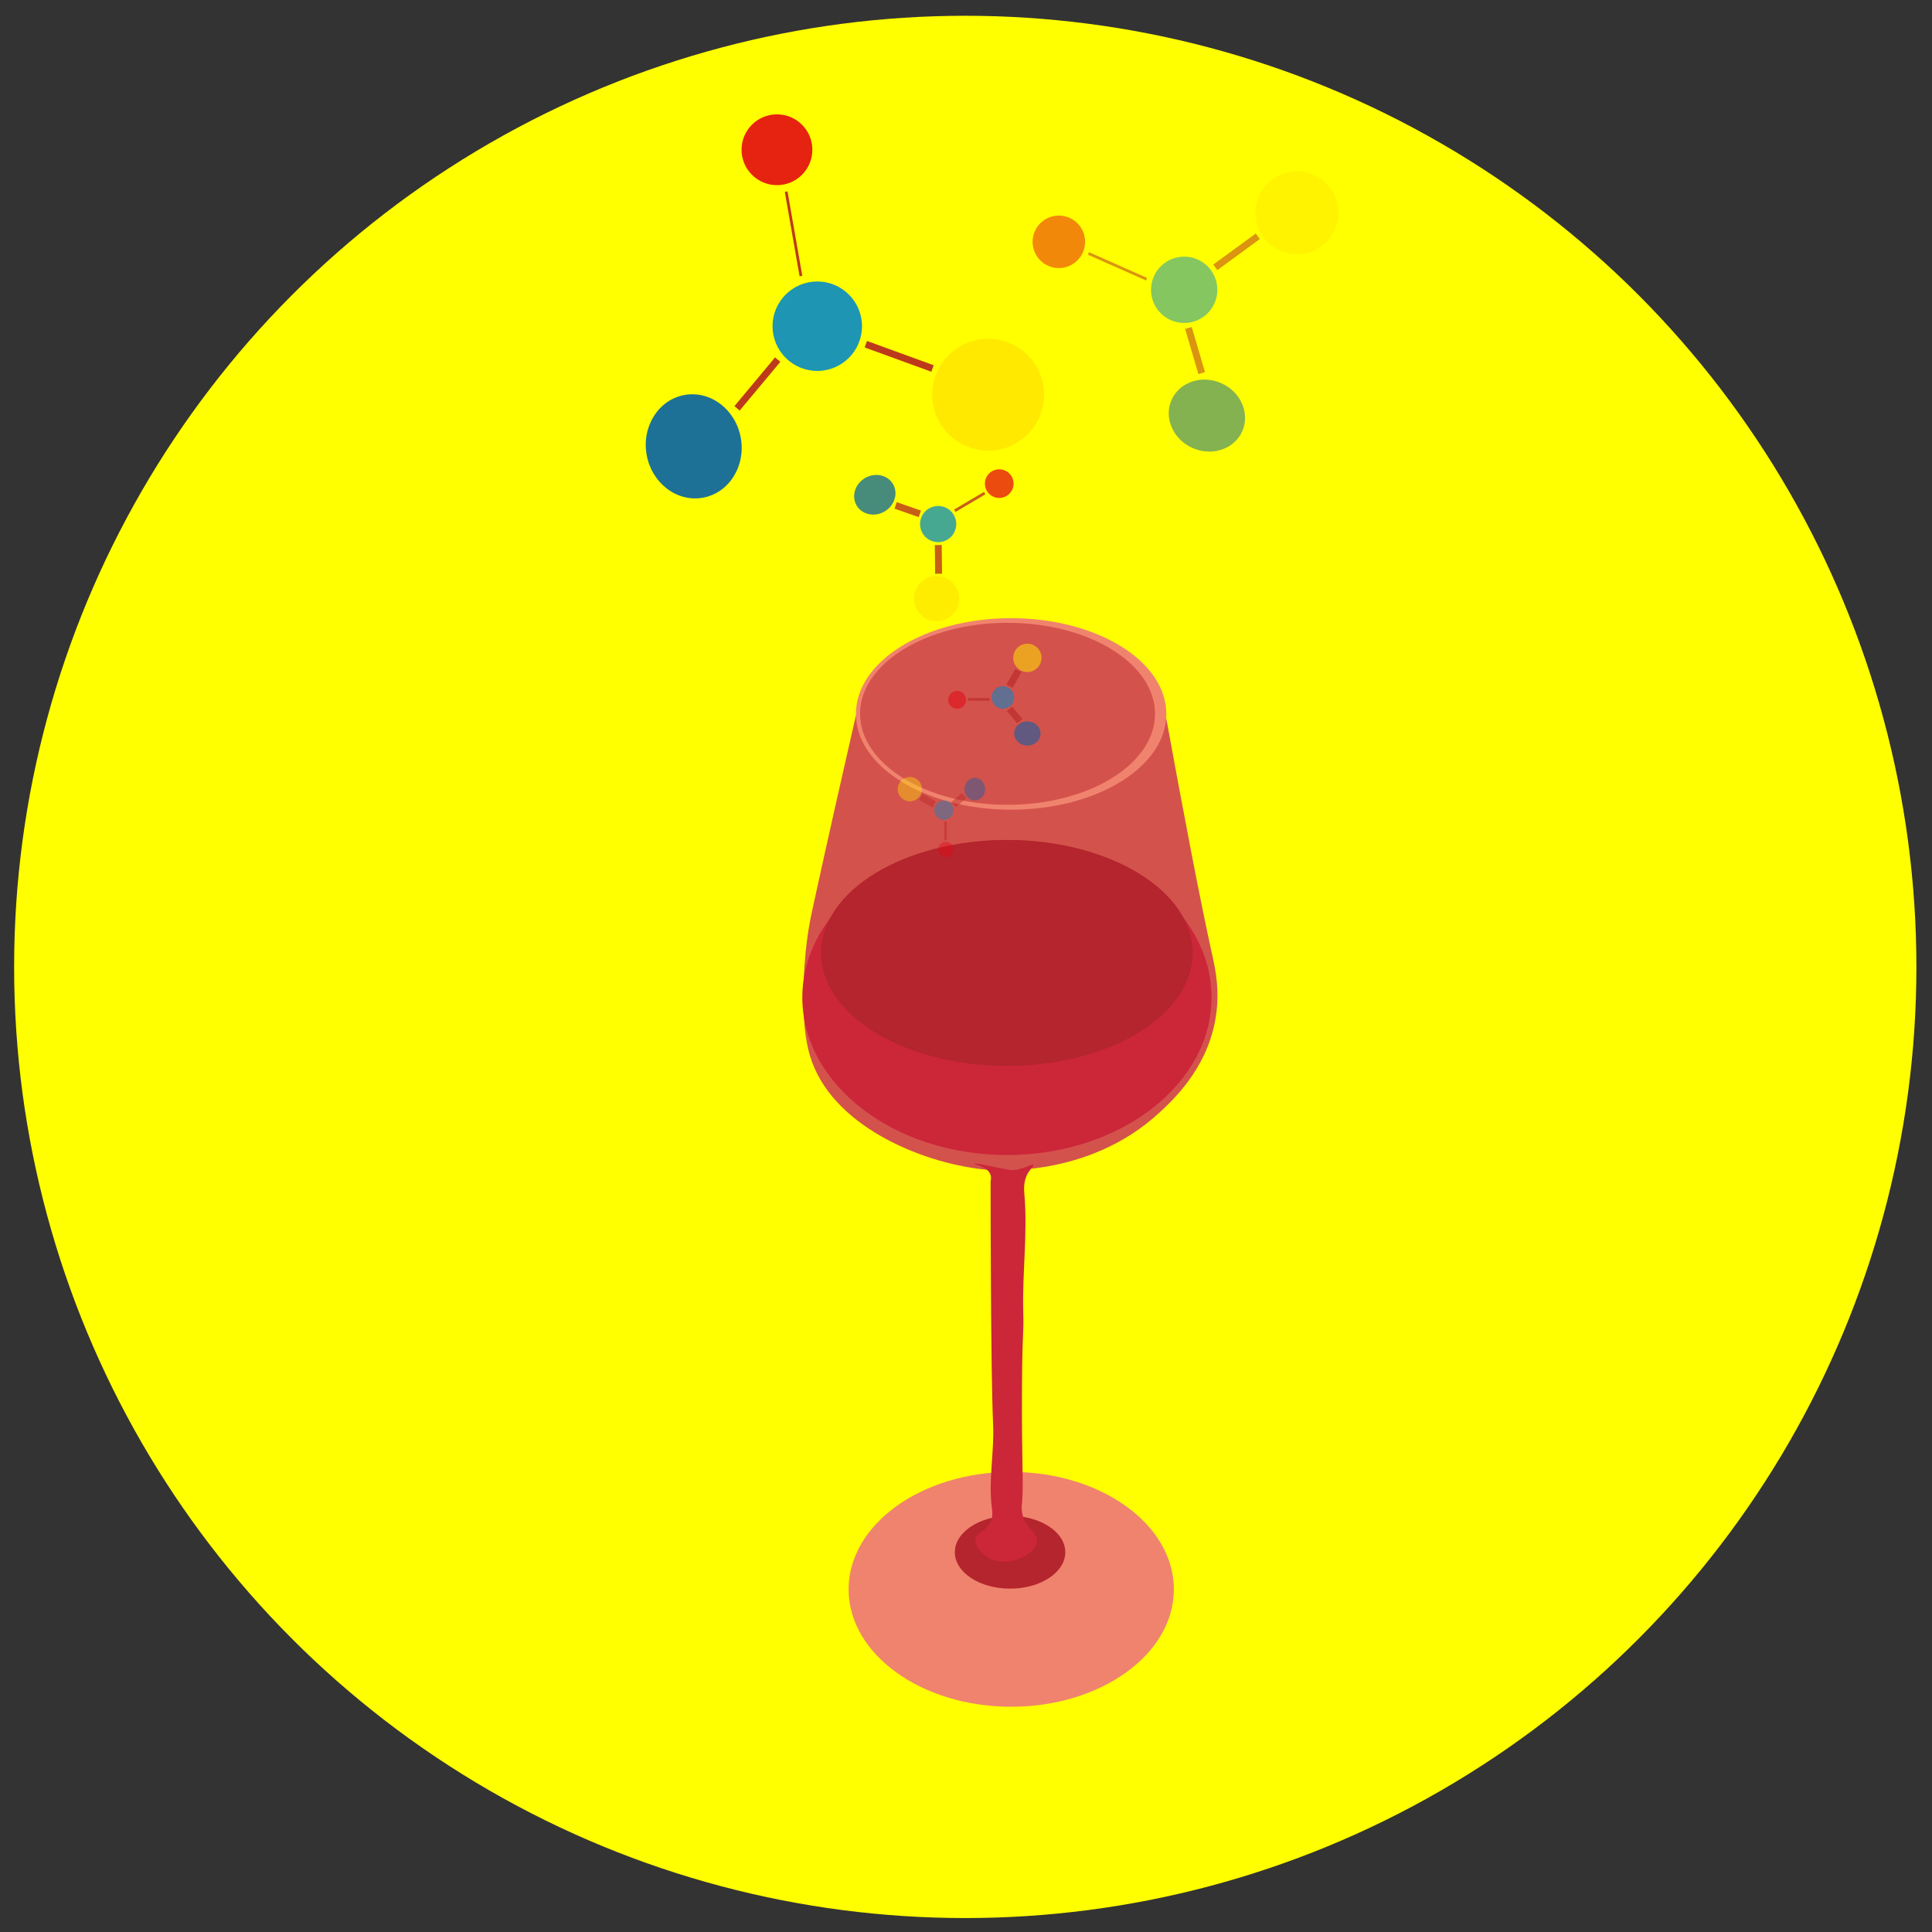 <?xml version="1.0" encoding="iso-8859-1"?>
<!-- Generator: Adobe Illustrator 27.2.0, SVG Export Plug-In . SVG Version: 6.00 Build 0)  -->
<svg version="1.1" id="Calque_1" xmlns="http://www.w3.org/2000/svg" xmlns:xlink="http://www.w3.org/1999/xlink" x="0px" y="0px"
	 viewBox="0 0 1400 1400" style="enable-background:new 0 0 1400 1400;" xml:space="preserve">
<rect x="0" y="0" width="1400" height="1400" fill="#333333" stroke="none"/>
<circle style="fill:#FFFF00;" cx="699.468" cy="700.66" r="689.232"/>
<ellipse style="fill:#F0836E;" cx="732.782" cy="1151.692" rx="117.848" ry="85.083"/>
<ellipse style="fill:#B4252D;" cx="731.927" cy="1124.818" rx="40.019" ry="26.376"/>
<path style="fill:#D4524C;" d="M620.194,518.606c-7.904,34.514-21.011,92.135-31.414,140.109
	c-0.887,4.087-2.308,10.702-3.591,19.615c-0.576,4.008-7.67,55.289,1.795,86.868c15.02,50.11,79.709,77.204,125.66,82.197
	c6.562,0.713,75.27,7.081,127.454-41.099c9.79-9.038,33.736-31.148,40.391-66.318c3.964-20.952,0.152-37.88-1.795-46.703
	c-9.456-42.853-20.422-100.701-34.107-175.604"/>
<ellipse style="fill:#CC2639;" cx="729.653" cy="722.809" rx="148.253" ry="114.145"/>
<ellipse style="fill:#B4252D;" cx="729.653" cy="690.521" rx="134.61" ry="81.857"/>
<ellipse style="fill:#F0836E;" cx="732.704" cy="517.343" rx="112.458" ry="69.389"/>
<ellipse style="fill:#D4524C;" cx="730.108" cy="517.256" rx="106.869" ry="65.94"/>
<path style="fill:#CC2639;" d="M718.738,1092.686c-2.611-19.921,1.787-40.207,0.91-60.286
	c-1.792-41.003-1.813-162.688-1.819-176.218c0-0.523,0.658-2.44,0-4.637c-1.859-6.213-12.006-7.677-11.824-8.348
	c0.16-0.587,7.76,1.011,11.824,1.855c13.602,2.828,14.833,2.885,16.372,2.782c8.245-0.552,13.77-4.952,14.553-3.71
	c0.507,0.805-1.815,2.654-3.638,5.564c-3.841,6.133-3.022,13.079-2.729,16.694c2.254,27.731-1.593,55.655-0.909,83.472
	c0.49,19.942-0.644,10.168-0.91,55.648c-0.323,55.287,1.348,70.149,0,83.472c-0.147,1.453-0.403,3.605,0,6.493
	c1.633,11.705,11.15,14.475,10.915,21.332c-0.238,6.924-10.224,12.203-16.372,13.912c-0.844,0.235-13.99,3.671-22.738-4.637
	c-1.312-1.246-6.501-6.173-5.457-11.13c1.084-5.15,7.841-5.323,10.915-12.057C719.696,1098.798,719.025,1094.871,718.738,1092.686z"
	/>
<path style="fill:none;stroke:#000000;stroke-miterlimit:10;" d="M1186.234,677.787"/>
<g style="opacity:0.54;">
	<circle style="fill:#E30613;" cx="693.571" cy="507.127" r="6.493"/>
	<circle style="fill:#0087CB;" cx="726.717" cy="505.418" r="8.201"/>
	<circle style="fill:#FFE600;" cx="744.486" cy="476.714" r="10.252"/>
	<ellipse style="fill:#005EAA;" cx="744.486" cy="531.502" rx="9.568" ry="8.771"/>
	
		<line style="fill:none;stroke:#B3201F;stroke-width:2;stroke-miterlimit:10;" x1="701.43" y1="506.785" x2="717.149" y2="506.785"/>
	
		<line style="fill:none;stroke:#B3201F;stroke-width:5;stroke-miterlimit:10;" x1="731.502" y1="497.217" x2="737.993" y2="485.94"/>
	
		<line style="fill:none;stroke:#B3201F;stroke-width:5;stroke-miterlimit:10;" x1="731.502" y1="513.619" x2="739.019" y2="522.504"/>
</g>
<g style="opacity:0.88;">
	<circle style="fill:#E30613;" cx="563.009" cy="108.513" r="25.659"/>
	<circle style="fill:#0087CB;" cx="592.224" cy="236.383" r="32.41"/>
	<circle style="fill:#FFE600;" cx="716.061" cy="286.017" r="40.513"/>
	
		<ellipse transform="matrix(0.985 -0.172 0.172 0.985 -48.183 91.465)" style="fill:#005EAA;" cx="502.817" cy="323.305" rx="34.663" ry="37.814"/>
	
		<line style="fill:none;stroke:#B3201F;stroke-width:2;stroke-miterlimit:10;" x1="569.689" y1="138.876" x2="580.39" y2="200.067"/>
	
		<line style="fill:none;stroke:#B3201F;stroke-width:5;stroke-miterlimit:10;" x1="627.407" y1="249.425" x2="675.725" y2="267.022"/>
	
		<line style="fill:none;stroke:#B3201F;stroke-width:5;stroke-miterlimit:10;" x1="563.555" y1="260.59" x2="534.086" y2="295.904"/>
</g>
<g style="opacity:0.72;">
	<circle style="fill:#E30613;" cx="724.081" cy="350.458" r="10.383"/>
	<circle style="fill:#0087CB;" cx="679.825" cy="379.762" r="13.115"/>
	<circle style="fill:#FFE600;" cx="678.695" cy="433.739" r="16.395"/>
	
		<ellipse transform="matrix(0.861 -0.508 0.508 0.861 -94.095 372.163)" style="fill:#005EAA;" cx="634.134" cy="358.307" rx="15.301" ry="14.026"/>
	<line style="fill:none;stroke:#B3201F;stroke-width:2;stroke-miterlimit:10;" x1="713.536" y1="357.319" x2="691.889" y2="370.1"/>
	
		<line style="fill:none;stroke:#B3201F;stroke-width:5;stroke-miterlimit:10;" x1="679.906" y1="394.946" x2="680.134" y2="415.754"/>
	
		<line style="fill:none;stroke:#B3201F;stroke-width:5;stroke-miterlimit:10;" x1="666.569" y1="372.358" x2="648.992" y2="366.236"/>
</g>
<g style="opacity:0.48;">
	<circle style="fill:#E30613;" cx="767.281" cy="175.236" r="19.024"/>
	<circle style="fill:#0087CB;" cx="858.106" cy="210.006" r="24.031"/>
	<circle style="fill:#FFE600;" cx="939.782" cy="154.203" r="30.038"/>
	
		<ellipse transform="matrix(0.405 -0.914 0.914 0.405 245.249 978.782)" style="fill:#005EAA;" cx="874.736" cy="300.937" rx="25.7" ry="28.036"/>
	
		<line style="fill:none;stroke:#B3201F;stroke-width:2;stroke-miterlimit:10;" x1="788.742" y1="183.651" x2="830.851" y2="202.31"/>
	
		<line style="fill:none;stroke:#B3201F;stroke-width:5;stroke-miterlimit:10;" x1="880.657" y1="193.714" x2="911.437" y2="171.213"/>
	<line style="fill:none;stroke:#B3201F;stroke-width:5;stroke-miterlimit:10;" x1="861.187" y1="237.655" x2="870.78" y2="270.38"/>
</g>
<g style="opacity:0.4;">
	<circle style="fill:#E30613;" cx="685.454" cy="615.588" r="5.578"/>
	<circle style="fill:#0087CB;" cx="683.986" cy="587.111" r="7.046"/>
	<circle style="fill:#FFE600;" cx="659.325" cy="571.844" r="8.808"/>
	<ellipse style="fill:#005EAA;" cx="706.396" cy="571.844" rx="7.535" ry="8.221"/>
	
		<line style="fill:none;stroke:#B3201F;stroke-width:2;stroke-miterlimit:10;" x1="685.161" y1="608.835" x2="685.161" y2="595.331"/>
	<line style="fill:none;stroke:#B3201F;stroke-width:5;stroke-miterlimit:10;" x1="676.94" y1="583" x2="667.252" y2="577.422"/>
	<line style="fill:none;stroke:#B3201F;stroke-width:5;stroke-miterlimit:10;" x1="691.032" y1="583" x2="698.665" y2="576.541"/>
</g>
</svg>
